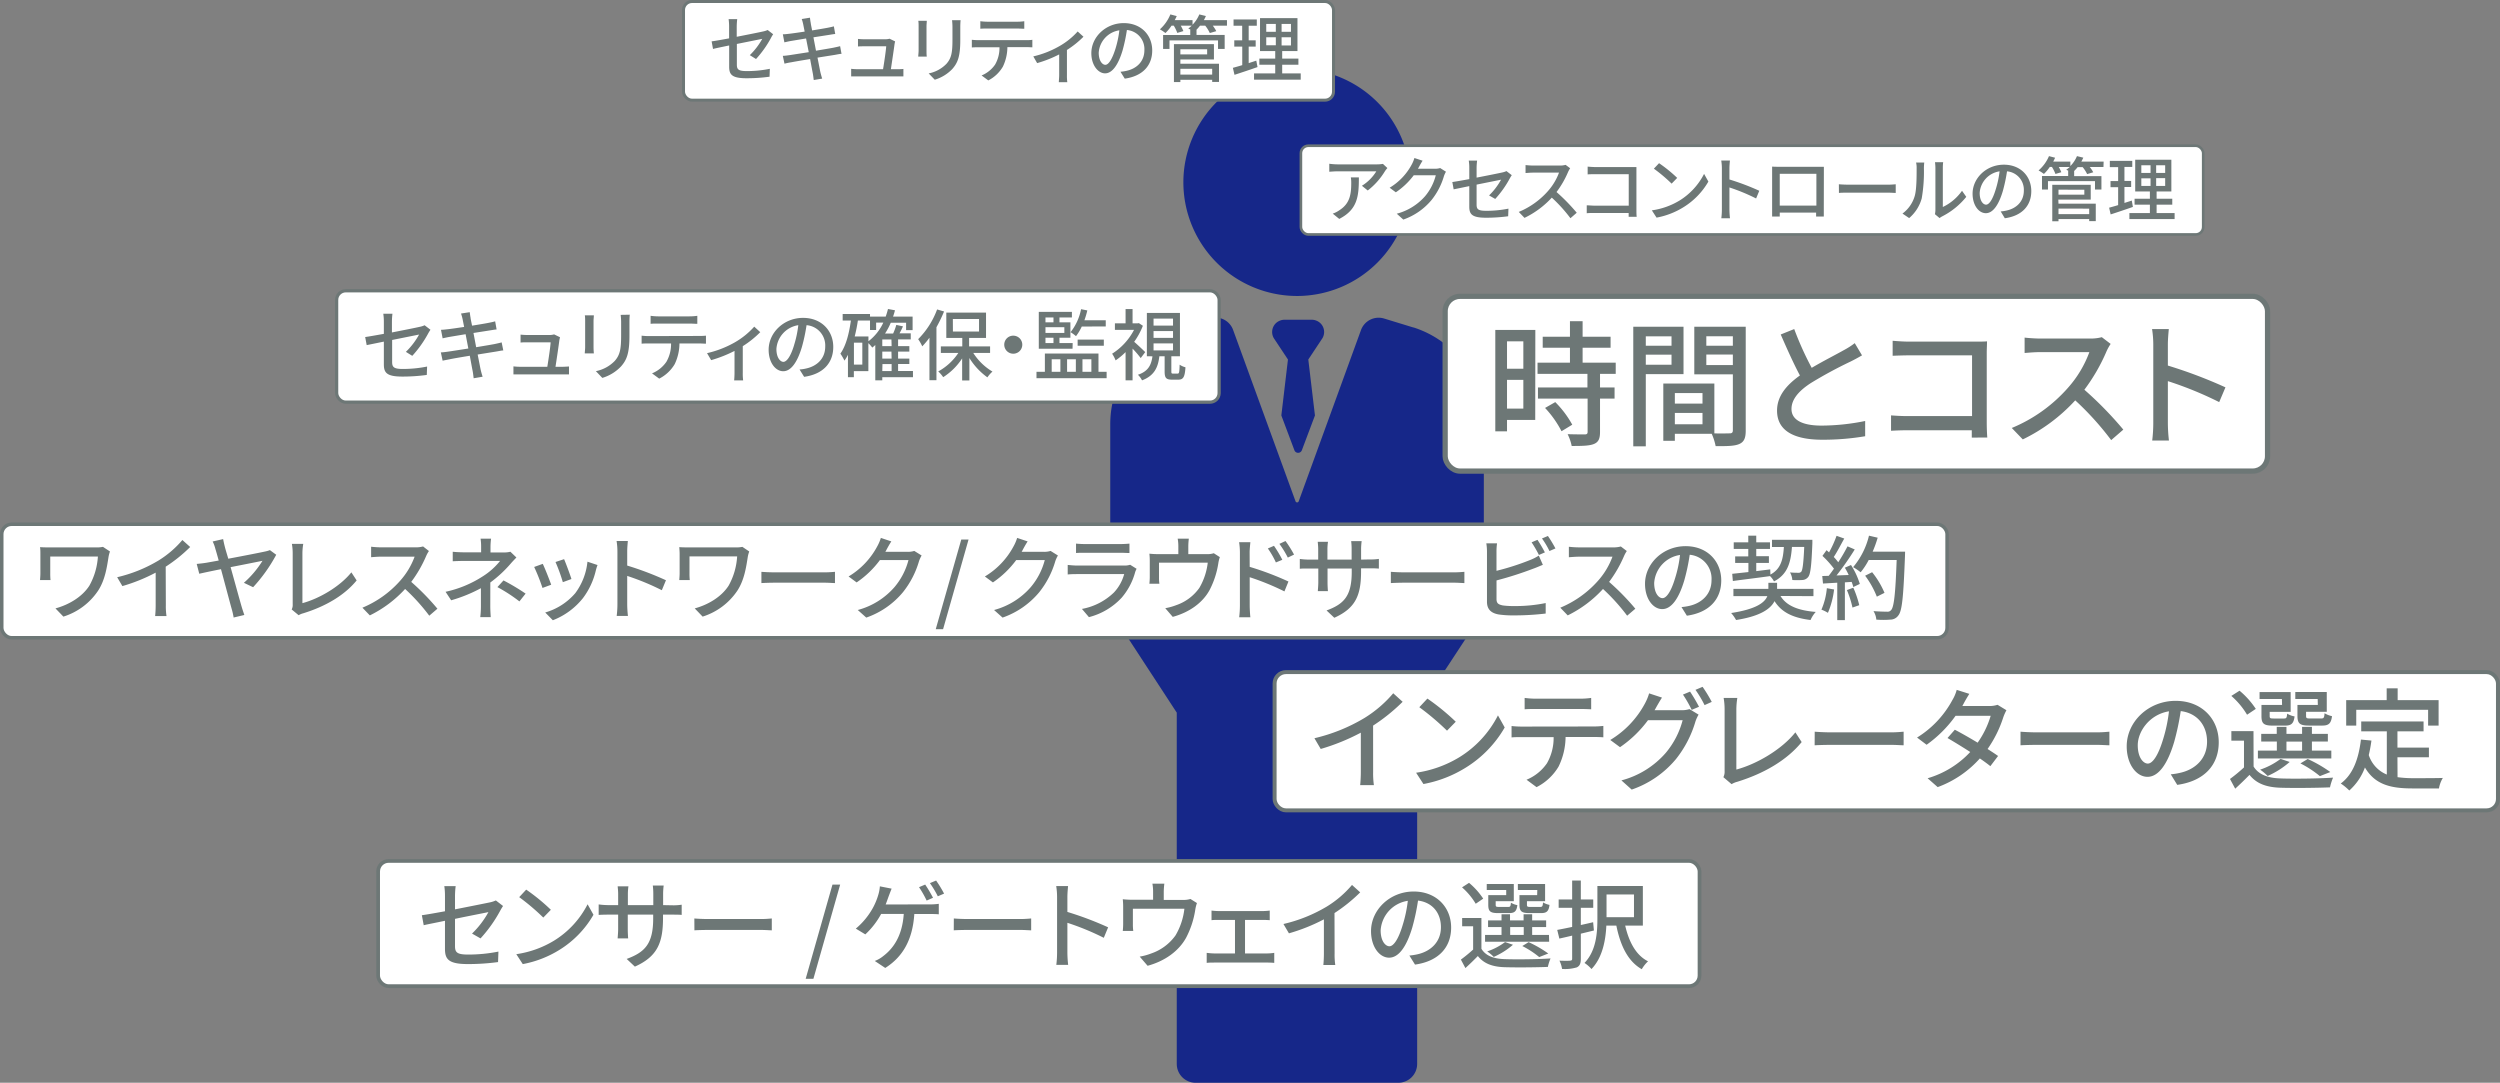 <svg id="レイヤー_1" data-name="レイヤー 1" xmlns="http://www.w3.org/2000/svg" viewBox="0 0 714.99 309.66"><rect x="0" y="0" width="714.99" height="309.66" fill="#808080" stroke="none"/><defs><style>.cls-3{fill:#fff}.cls-5{fill:#6d7776}</style></defs><path d="M370.93 81.91a29.75 29.75 0 10-29.75-29.75 29.79 29.79 0 0029.75 29.75zm32.67 14.41h-.05l-8.49-2.6a2.64 2.64 0 00-3.25 1.62L374 144.3a3.22 3.22 0 01-6.06 0l-17.85-49a2.62 2.62 0 00-3.25-1.62l-8.48 2.6a26.35 26.35 0 00-18.09 25v51.81a2.65 2.65 0 00.43 1.45L339.29 203v101.28a2.64 2.64 0 002.63 2.64h58a2.64 2.64 0 002.64-2.64V203l18.64-28.4a2.65 2.65 0 00.43-1.45V121.2a26.17 26.17 0 00-18-24.88z" fill="#162789" stroke="#162789" stroke-linecap="round" stroke-linejoin="round" stroke-width="5.48"/><path d="M377.76 92.57a3.65 3.65 0 00-2.71-1.13h-7.58a3.68 3.68 0 00-2.71 1.13 3.51 3.51 0 00-.46 4.14l4.05 6.11-1.89 16 3.73 9.94a1.14 1.14 0 002.14 0l3.74-9.94-1.9-16 4.05-6.11a3.49 3.49 0 00-.46-4.14z" fill="#162789"/><rect class="cls-3" x=".5" y="149.93" width="556.36" height="32.47" rx="2.83"/><rect x=".5" y="149.93" width="556.36" height="32.47" rx="2.83" fill="none" stroke="#6d7776" stroke-miterlimit="10"/><path class="cls-5" d="M31.45 157.72a10.31 10.31 0 00-.39 1.44c-.47 3-1 6.71-3 9.77a18.63 18.63 0 01-9.93 7.42L15.86 174c3.7-1 7.58-3.2 9.7-6.5a19.59 19.59 0 002.44-8.34H14.37V164a18.07 18.07 0 00.08 1.89h-3c.05-.71.1-1.31.1-1.89v-5.58c0-.63 0-1.31-.1-1.94.73.06 1.78.08 3 .08h13a9.09 9.09 0 002-.16zm15.98 15.38a18.59 18.59 0 00.19 3.09h-3.25a30.37 30.37 0 00.15-3.09v-9.33a49.48 49.48 0 01-9.52 3.85l-1.49-2.54a41 41 0 0011.81-4.77 28.56 28.56 0 006.84-5.87l2.23 2a43.13 43.13 0 01-7 5.63zm22.32-6.42a28 28 0 005.32-6.29c-.79.16-4.95 1-9.12 1.81 1.29 4.61 2.73 9.88 3.2 11.45.16.55.52 1.62.73 2.23l-3.06.73a19.8 19.8 0 00-.53-2.36c-.42-1.47-1.88-7-3.09-11.47-2.85.57-5.32 1.1-6.21 1.31l-.73-2.81c1-.1 1.81-.18 2.78-.34l3.51-.63c-.42-1.52-.76-2.72-.95-3.32a10.4 10.4 0 00-.78-2.13l3-.68c.1.58.26 1.31.47 2.15s.6 2.1 1 3.46c4.32-.81 9.43-1.81 10.56-2.07a7.49 7.49 0 001.34-.39l1.81 1.33a44.9 44.9 0 01-6.61 9.28zm13.67 7.62a2.78 2.78 0 00.29-1.46v-14.65a15.75 15.75 0 00-.23-2.65h3.25a16.15 16.15 0 00-.24 2.62v14.34c4.72-1.26 10.66-4.67 14-8.81L102 166c-3.49 4.27-8.91 7.44-15.28 9.4a4.79 4.79 0 00-1.31.55zm39.25-16.71a8.35 8.35 0 00-.76 1.36 35.78 35.78 0 01-4.3 7.47 68.67 68.67 0 017.49 7.67l-2.33 2a56.5 56.5 0 00-6.91-7.65 33.79 33.79 0 01-10.09 7.56l-2.12-2.2a29.59 29.59 0 0010.77-7.68 21.51 21.51 0 004.16-6.92H109c-1 0-2.44.13-2.86.16v-3a27.59 27.59 0 002.86.18h9.72a7.89 7.89 0 002.28-.26zm17.55 15.82c0 1 .08 2.28.13 3.09h-3a26 26 0 00.19-3.09v-5.19a42.14 42.14 0 01-8.51 3.46l-1.6-2.43a32 32 0 0010.66-4.43 19.82 19.82 0 004.93-4.4h-10.24c-.95 0-2.49.05-3.3.1v-2.72c.89.1 2.35.16 3.25.16h4.87v-1.55a15.19 15.19 0 00-.16-2.36h3a20.54 20.54 0 00-.16 2.36V158h3.83a6.9 6.9 0 001.86-.21l1.72 1.65c-.55.57-1.23 1.28-1.7 1.83a35 35 0 01-5.76 5.32zM144 166a61.81 61.81 0 016.32 3.77l-1.77 2.23a44.65 44.65 0 00-6.29-4.09zm13.64 1.23l-2.49.92a55.59 55.59 0 00-2.38-6l2.46-.89c.6 1.23 1.91 4.55 2.41 5.97zm13.25-5.63a13.84 13.84 0 00-.49 1.57 21.12 21.12 0 01-3.67 7.88 20.43 20.43 0 01-8.62 6.34l-2.18-2.22a17.86 17.86 0 008.6-5.53 18.09 18.09 0 003.48-9zm-7.46 4l-2.46.9a49.08 49.08 0 00-2.1-5.77l2.46-.81c.47 1.08 1.76 4.53 2.1 5.68zm25.85 3.2a70.78 70.78 0 00-9.9-4.09v8.1a30.87 30.87 0 00.21 3.35h-3.22a27.5 27.5 0 00.21-3.35v-15.14a18.69 18.69 0 00-.24-2.94h3.22c-.07.87-.18 2-.18 2.94v4.08a89.55 89.55 0 0111.08 4.2zm25-11.08a9.16 9.16 0 00-.4 1.44c-.47 3-1 6.71-3 9.77a18.71 18.71 0 01-9.93 7.42l-2.26-2.35c3.69-1 7.57-3.2 9.69-6.5a19.45 19.45 0 002.44-8.38h-13.63V164a18.07 18.07 0 00.08 1.89h-3c.05-.71.1-1.31.1-1.89v-5.58c0-.63-.05-1.31-.1-1.94.73.06 1.78.08 3 .08h13.05a9.05 9.05 0 002-.16zm3.48 5.82c.84.07 2.46.15 3.87.15h14.23c1.28 0 2.31-.1 2.94-.15v3.22c-.58 0-1.76-.11-2.91-.11h-14.26c-1.46 0-3 .06-3.87.11zm45.82-4.67a9.06 9.06 0 00-.74 1.6 25.71 25.71 0 01-4.61 8.91 23.76 23.76 0 01-10.48 7.25l-2.43-2.17a21.17 21.17 0 0010.5-6.55 19.66 19.66 0 004-7.73h-8.17a27.18 27.18 0 01-6.66 6.39l-2.3-1.7a22.24 22.24 0 008.23-8.67 12.06 12.06 0 001-2.36l3 1c-.52.78-1.07 1.8-1.36 2.33a7 7 0 01-.36.65h6.28a6 6 0 002-.26zm11.34-4.56H277l-7.28 25.63h-2.1zm27.64 4.56a9.06 9.06 0 00-.74 1.6 25.71 25.71 0 01-4.61 8.91 23.76 23.76 0 01-10.48 7.25l-2.43-2.17a21.17 21.17 0 0010.5-6.55 19.66 19.66 0 004-7.73h-8.17a27.18 27.18 0 01-6.66 6.39l-2.3-1.7a22.24 22.24 0 008.23-8.67 12.06 12.06 0 001-2.36l3 1c-.52.78-1.07 1.8-1.36 2.33a7 7 0 01-.36.65h6.28a6 6 0 002-.26zm22.5 3.8a7.6 7.6 0 00-.39.89 18.73 18.73 0 01-3.86 7.36 19.24 19.24 0 01-9.38 5.58l-2-2.35a17.74 17.74 0 009.17-4.72 12.39 12.39 0 002.91-5.24h-13.38c-.62 0-1.78 0-2.77.11v-2.73c1 .1 2 .18 2.77.18h13.42a5.19 5.19 0 001.67-.23zm-17.32-7.2a27 27 0 002.49.13h10.22c.84 0 1.91-.06 2.57-.13v2.69c-.66 0-1.71-.07-2.6-.07h-10.19c-.81 0-1.76 0-2.49.07zm41.13 3.87a9.56 9.56 0 00-.44 1.79 24.6 24.6 0 01-2.52 7.67c-2 3.64-5.79 6.34-10.51 7.62l-2.14-2.48a16.44 16.44 0 003.14-.87 13.44 13.44 0 006.6-4.92 18.31 18.31 0 002.41-7.23h-13.94v4.29a11.71 11.71 0 00.11 1.73h-2.86c.06-.55.11-1.31.11-1.89v-4.58a19.06 19.06 0 00-.11-2.12 24.8 24.8 0 002.55.13H337v-2.25a11.93 11.93 0 00-.19-2.18H340a20.06 20.06 0 00-.15 2.18v2.25h5.29a5.73 5.73 0 002-.26zm8.54 2.78a84.83 84.83 0 0111.08 4.19l-1.15 2.83a72.69 72.69 0 00-9.93-4.06v8.1c0 .81.08 2.38.19 3.35h-3.2a28 28 0 00.21-3.35V158a19.59 19.59 0 00-.23-2.93h3.22c-.08.86-.21 2-.21 2.93zm7.49-1.26a24.07 24.07 0 00-2.3-4l1.75-.76a33.25 33.25 0 012.39 4zm3.41-1.39a27.43 27.43 0 00-2.41-3.93l1.75-.81a31.73 31.73 0 012.44 3.88zm23.42.53a15.35 15.35 0 002.62-.16v2.78a25.15 25.15 0 00-2.6-.08h-2.49v.89c0 6.76-1.52 10.5-7.65 13.25l-2.22-2.09c4.9-1.81 7.2-4.06 7.2-11v-1h-6.92v3.93c0 1.07.08 2.17.11 2.54h-2.88c0-.37.13-1.47.13-2.54v-3.93h-2.57c-1.23 0-2.3 0-2.72.08v-2.81a21.35 21.35 0 002.72.19H377v-3c0-.91-.11-1.75-.13-2.09h2.93a14.23 14.23 0 00-.16 2.09v3h6.92v-3a18.52 18.52 0 00-.13-2.28h3a17.31 17.31 0 00-.16 2.28v3zm6.05 3.54c.83.07 2.46.15 3.87.15h14.23c1.28 0 2.31-.1 2.93-.15v3.22c-.57 0-1.75-.11-2.9-.11h-14.26c-1.46 0-3 .06-3.87.11zm30.22 7.78c0 1.25.55 1.57 1.78 1.83a22.9 22.9 0 003.28.18 43.08 43.08 0 009-.86v3a76.07 76.07 0 01-9.17.53 27.67 27.67 0 01-4.3-.27c-2.12-.39-3.32-1.44-3.32-3.64v-14.34a15.09 15.09 0 00-.19-2.36h3.07a16.4 16.4 0 00-.16 2.36v5.5a71.09 71.09 0 009.56-3.07 14.07 14.07 0 002.54-1.28l1.16 2.64c-.87.34-1.92.82-2.75 1.1A100 100 0 01428 166zm12.13-12.6a34.68 34.68 0 00-2.1-3.62l1.68-.71a37.14 37.14 0 012.12 3.59zm2.57-5.43a37 37 0 012.15 3.56l-1.71.74A23.7 23.7 0 00441 154zm22.56 4.3a9.18 9.18 0 00-.76 1.36 35.78 35.78 0 01-4.3 7.47 69.74 69.74 0 017.5 7.67l-2.34 2a56.5 56.5 0 00-6.91-7.65 33.79 33.79 0 01-10.09 7.56l-2.12-2.2a29.59 29.59 0 0010.76-7.67 21.51 21.51 0 004.16-6.92h-9.61c-1 0-2.44.13-2.86.16v-3a27.59 27.59 0 002.86.18h9.72a7.89 7.89 0 002.28-.26zm15.64 16.03a16 16 0 002.3-.36c3.33-.76 6.29-3.17 6.29-7.37a6.86 6.86 0 00-6.24-7.23 57.92 57.92 0 01-1.54 7.29c-1.57 5.29-3.72 8.25-6.32 8.25s-4.92-2.91-4.92-7.23c0-5.77 5.11-10.77 11.61-10.77 6.23 0 10.19 4.35 10.19 9.8s-3.49 9.19-9.83 10.09zm-1.84-8.22a35.65 35.65 0 001.42-6.68 8.68 8.68 0 00-7.39 8c0 3 1.34 4.35 2.38 4.35s2.39-1.67 3.59-5.67zm30.15 5.05c1.73 2.81 5 4.14 10.09 4.56a8.31 8.31 0 00-1.49 2.31c-5.08-.63-8.28-2.2-10.3-5.4-1.12 2.2-4 4.3-11 5.4a10.72 10.72 0 00-1.41-2c7.2-1.1 9.61-3 10.35-4.82h-9.7v-2.09h10v-1.73h2.49v1.73h10.4v2.09zm-13.8-6.34l4.63-.5V161h-3.79v-1.88H500V157h-4.16v-1.89H500v-1.91h2.28v1.91h3.93V157h-3.93v2.07h3.62V161h-3.62v2.34l4-.5.05 1.49c2.94-1.6 3.62-4.19 3.85-7.89h-3.4v-2.06h11.55v1c-.26 6.39-.52 8.8-1.2 9.64a2.2 2.2 0 01-1.68.86 22.49 22.49 0 01-2.85 0 5.33 5.33 0 00-.66-2.17c1 .1 2 .1 2.36.1a1 1 0 00.86-.31c.37-.5.63-2.33.84-7.08h-3.51c-.34 4.62-1.31 7.87-5.13 9.86a6.44 6.44 0 00-1.13-1.52c-3.83.55-7.78 1-10.64 1.41zm29.13 4.48a24.26 24.26 0 01-1.76 6.68 9.74 9.74 0 00-1.86-.91 19.7 19.7 0 001.55-6.14zm4.84-7a22 22 0 012.52 5.41l-1.86.89a14.19 14.19 0 00-.47-1.47l-1.94.13v10.8h-2.18v-10.7l-4.08.24-.21-2.15 1.83-.05c.5-.63 1-1.31 1.52-2.05a28.34 28.34 0 00-3.3-3.66l1.18-1.63.71.63a31.38 31.38 0 002.15-4.74l2.2.78c-1 1.79-2.05 3.86-3 5.27a14.57 14.57 0 011.28 1.52 49.11 49.11 0 002.65-4.56l2.07.89a81.14 81.14 0 01-5.21 7.44l3.48-.13a22.82 22.82 0 00-1.1-2.09zm.66 6.49a28.66 28.66 0 011.7 5l-1.94.68a28 28 0 00-1.59-5zm14.78-9.08c-.45 11.55-.79 15.64-1.89 17a2.8 2.8 0 01-2.31 1.21 25 25 0 01-4 0 5.47 5.47 0 00-.81-2.43c1.7.13 3.27.16 3.9.16a1.27 1.27 0 001.13-.45c.84-.84 1.25-4.72 1.6-14.33h-8a19.93 19.93 0 01-2.3 3.51 17.67 17.67 0 00-2.15-1.47 21.85 21.85 0 004.53-9l2.49.58a34.76 34.76 0 01-1.44 4h9.28zm-8.05 11.65a25.73 25.73 0 00-3.35-6l2-1a24.57 24.57 0 013.54 5.9z"/><rect class="cls-3" x="364.53" y="192.22" width="349.88" height="39.54" rx="3.24"/><rect x="364.53" y="192.22" width="349.88" height="39.54" rx="3.24" stroke-width="1.14" fill="none" stroke="#6d7776" stroke-miterlimit="10"/><path class="cls-5" d="M392.71 220.81a23.7 23.7 0 00.22 3.74H389c.09-.7.19-2.44.19-3.74v-11.27a60.49 60.49 0 01-11.47 4.66l-1.8-3.07a49.84 49.84 0 0014.28-5.77 34.39 34.39 0 008.26-7.09l2.69 2.44a52.5 52.5 0 01-8.45 6.81zm24.7-4.27a30.06 30.06 0 0011-11.94l1.93 3.45a32.59 32.59 0 01-11.11 11.47 34.86 34.86 0 01-12.13 4.71L405 221a32.81 32.81 0 0012.41-4.46zm-1.07-10.13l-2.5 2.56a73 73 0 00-7.92-6.71l2.31-2.47a64.38 64.38 0 018.11 6.62zm39.55 1.36a25.7 25.7 0 002.66-.16v3.26c-.73-.06-1.84-.09-2.66-.09h-8.14a19.64 19.64 0 01-2 8.45 15.44 15.44 0 01-6.3 5.89l-2.87-2.12a13.13 13.13 0 005.85-4.72 14.57 14.57 0 001.9-7.47h-9.15c-.95 0-2 0-2.88.09v-3.26a26.46 26.46 0 002.88.16zm-16.75-5c-1 0-2.22 0-3.1.09v-3.26a23.68 23.68 0 003.1.22h12.76a21.49 21.49 0 003.17-.22v3.26c-1-.06-2.19-.09-3.17-.09zm41.67.35a7.49 7.49 0 002.38-.32l2.6 1.58a10.69 10.69 0 00-.89 1.93 31.4 31.4 0 01-5.57 10.77 28.56 28.56 0 01-12.67 8.74l-2.94-2.63a25.33 25.33 0 0012.69-7.88 24 24 0 004.82-9.34h-9.91a33.05 33.05 0 01-8 7.72l-2.79-2.06a27 27 0 009.94-10.48 14.46 14.46 0 001.17-2.85l3.68 1.21c-.64 1-1.3 2.15-1.65 2.78-.16.29-.29.54-.48.83zm2.54-5.32a46 46 0 012.56 4.33l-2.09.89a36.09 36.09 0 00-2.5-4.37zm3.58-1.37a38.83 38.83 0 012.62 4.31l-2.05.92a31.87 31.87 0 00-2.6-4.37zm5.95 25.84a3.45 3.45 0 00.35-1.77v-17.7a18.68 18.68 0 00-.28-3.2h3.92a21.72 21.72 0 00-.28 3.17v17.32c5.7-1.52 12.89-5.64 16.88-10.64l1.8 2.78c-4.21 5.17-10.77 9-18.46 11.37a5.64 5.64 0 00-1.58.67zM519 209.26c1 .09 3 .19 4.69.19h17.19c1.55 0 2.79-.13 3.55-.19v3.89c-.7 0-2.12-.12-3.52-.12h-17.24c-1.78 0-3.64.06-4.69.12zm54.83-6.14a14.71 14.71 0 00-.89 2 33.79 33.79 0 01-4.5 9.09c1.18.76 2.25 1.45 3 2l-2.21 2.91c-.76-.63-1.81-1.39-3-2.21a30 30 0 01-12.06 8.2l-2.88-2.53a27 27 0 0012.19-7.51c-2.35-1.52-4.79-3-6.5-4l2.09-2.37c1.78.92 4.22 2.31 6.53 3.7a26.23 26.23 0 003.73-7.69h-10.04A35 35 0 01551 213l-2.73-2.06a28.47 28.47 0 0010.14-10.79 11.26 11.26 0 001.2-2.85l3.61 1.14c-.6.95-1.3 2.15-1.62 2.78l-.38.7h7.7a7.41 7.41 0 002.37-.35zm4.03 6.14c1 .09 3 .19 4.68.19h17.19c1.56 0 2.79-.13 3.55-.19v3.89c-.7 0-2.12-.12-3.51-.12h-17.23c-1.77 0-3.64.06-4.68.12zm42.97 12.19a18.15 18.15 0 002.78-.45c4-.91 7.6-3.83 7.6-8.89 0-4.56-2.72-8.14-7.53-8.74a73.7 73.7 0 01-1.87 8.8c-1.9 6.4-4.5 10-7.63 10s-5.95-3.51-5.95-8.73c0-7 6.17-13 14-13 7.54 0 12.32 5.26 12.32 11.84s-4.21 11.12-11.87 12.19zm-2.22-9.94a43.82 43.82 0 001.71-8.08c-5.64.92-8.93 5.83-8.93 9.69 0 3.61 1.62 5.26 2.88 5.26s2.88-2.03 4.34-6.87zm25.91 7.72c1.39 2.25 4 3.26 7.47 3.39 3.67.16 11.21.06 15.26-.22a15.65 15.65 0 00-.88 2.78c-3.74.16-10.61.23-14.35.1-4-.16-6.74-1.24-8.67-3.67-1.27 1.29-2.6 2.59-4.09 3.95l-1.49-2.78a47.42 47.42 0 004-3.3v-7.66h-3.61v-2.72h6.33zm-1.87-14.82a22.19 22.19 0 00-4.5-5.38l2.35-1.49a23.55 23.55 0 014.65 5.2zm24.1 12.51h-21v-2.25h5.42v-2.59h-4.47v-2.19h4.44v-2h2.78v2h4.47v-2h2.81v2h4.56v2.19h-4.56v2.59h5.55zm-14.13-17h-6.39v-2h8.89v5.67h-6v1.17c0 .64.16.73 1.08.73h3c.69 0 .82-.16.92-1.39a6 6 0 002.12.79c-.26 2.06-.95 2.63-2.73 2.63H650c-2.56 0-3.23-.57-3.23-2.73v-3.19h5.89zm2.22 18a24.58 24.58 0 01-6.3 4 15.18 15.18 0 00-2.15-1.8 20.75 20.75 0 005.85-3.08zm-.92-3.23h4.47v-2.59h-4.47zm8.93-14.78h-6.4v-2h9v5.67h-5.92v1.17c0 .64.16.73 1.14.73h3.2c.7 0 .86-.19.95-1.49a7.16 7.16 0 002.12.83c-.25 2.12-1 2.69-2.75 2.69h-3.86c-2.54 0-3.27-.57-3.27-2.76v-3.15h5.83zm.63 22.06a30.19 30.19 0 00-5.57-3.64l2.09-1.26a38.45 38.45 0 016.46 3.73zm22.21.3a33 33 0 004.46.29c1.36 0 6.68 0 8.49-.07a8.65 8.65 0 00-1.11 3H690c-6.2 0-10.76-1.05-13.64-6a16.24 16.24 0 01-4.47 6.59 15.83 15.83 0 00-2.44-2c3.49-2.59 5.1-7 5.77-12.57l3 .29a40.91 40.91 0 01-.76 4.15 9 9 0 005.16 5.57v-12.36h-7.32v-2.82h17.83v2.82h-7.47v4.66h9v2.75h-9zm-11.81-14.75H671v-7.29h11.58v-3.38h3.14v3.38h11.71v7.29h-3V203h-20.55z"/><rect class="cls-3" x="108.14" y="246.22" width="377.92" height="35.82" rx="3.02"/><rect x="108.14" y="246.22" width="377.92" height="35.82" rx="3.02" stroke-width="1.07" fill="none" stroke="#6d7776" stroke-miterlimit="10"/><path class="cls-5" d="M135 267a25.79 25.79 0 004.69-6.14c-.64.14-5.1 1-9.56 1.93v7.79c0 1.82.6 2.42 3.77 2.42a43.68 43.68 0 008.65-.85l-.11 3a64.29 64.29 0 01-8.62.57c-5.62 0-6.56-1.43-6.56-4.38v-8c-2.61.56-5 1-6.08 1.27l-.53-2.86c1.27-.17 3.78-.61 6.61-1.13v-4.38a18.51 18.51 0 00-.19-2.81h3.25a23.68 23.68 0 00-.19 2.81v3.83c4.38-.86 8.78-1.74 10-2a7.68 7.68 0 001.68-.55l2.06 1.59c-.22.33-.55.86-.77 1.27a39.44 39.44 0 01-5.67 8zm23.49 2a26.18 26.18 0 009.56-10.38l1.68 3a28.5 28.5 0 01-9.67 10 30.48 30.48 0 01-10.55 4.11l-1.85-2.84a28.62 28.62 0 0010.83-3.89zm-.94-8.81l-2.17 2.23a63.82 63.82 0 00-6.89-5.84l2-2.15a55.56 55.56 0 017.06 5.77zm34.66-1.28a15.43 15.43 0 002.75-.17v2.92c-.44-.06-1.43-.08-2.73-.08h-2.61v.93c0 7.11-1.6 11.05-8.05 13.94l-2.34-2.2c5.15-1.9 7.58-4.27 7.58-11.57v-1.1h-7.27v4.13c0 1.13.08 2.28.11 2.67h-3c0-.39.14-1.54.14-2.67v-4.13h-2.7c-1.3 0-2.43.05-2.87.08v-3a21.19 21.19 0 002.87.2h2.7v-3.17c0-1-.12-1.85-.14-2.21h3.08a16 16 0 00-.16 2.21v3.17h7.27v-3.2a20.11 20.11 0 00-.14-2.4h3.11a19.4 19.4 0 00-.16 2.4v3.2zm6.37 3.77c.88.08 2.58.16 4.07.16h15c1.35 0 2.42-.11 3.08-.16v3.39c-.6 0-1.84-.11-3.06-.11h-15c-1.54 0-3.17.05-4.07.11zm39.5-9.68h2.2l-7.65 26.94h-2.21zm27.71 5.66a18.88 18.88 0 002.7-.17v3c-.94-.09-2.07-.09-2.7-.09h-4.3c-.49 7.61-3.47 12.37-8.31 15.43l-3-2a8.36 8.36 0 002.39-1.37c2.81-2.12 5.46-5.62 5.9-12.07H252a22.71 22.71 0 01-4.52 5.84l-2.72-1.65a20.84 20.84 0 004.82-5.81 18.7 18.7 0 001.59-3.8 10.79 10.79 0 00.47-2.48l3.36.66c-.27.66-.58 1.49-.8 2.07s-.55 1.57-.9 2.45zm-.77-1.1a29.69 29.69 0 00-2.18-3.83l1.76-.75a38.72 38.72 0 012.24 3.78zm3.19-1.22a27.06 27.06 0 00-2.26-3.77l1.77-.74a32.34 32.34 0 012.28 3.74zm4.58 6.34c.88.08 2.59.16 4.08.16h14.95c1.35 0 2.43-.11 3.09-.16v3.39c-.61 0-1.85-.11-3.06-.11h-15c-1.54 0-3.17.05-4.08.11zm42.89 5.53a73.19 73.19 0 00-10.41-4.29v8.51a31.65 31.65 0 00.22 3.52h-3.39a28.3 28.3 0 00.22-3.52v-15.92a19.49 19.49 0 00-.25-3.09h3.39c-.08.91-.19 2.13-.19 3.09v4.3a94.19 94.19 0 0111.65 4.4zm26.64-9.94a10.45 10.45 0 00-.47 1.87 25.48 25.48 0 01-2.64 8.07c-2.12 3.83-6.09 6.67-11 8l-2.26-2.62a16.57 16.57 0 003.31-.91 14.13 14.13 0 006.94-5.17 19.14 19.14 0 002.53-7.61H324v4.52a13.09 13.09 0 00.11 1.82h-3c.06-.58.11-1.38.11-2v-4.82a21.39 21.39 0 00-.11-2.24 24.09 24.09 0 002.67.14h6V255a12.3 12.3 0 00-.2-2.28H333a20.23 20.23 0 00-.17 2.28v2.37h5.56a6.27 6.27 0 002.07-.27zm20.11 14.41a13.63 13.63 0 002-.17v2.87c-.58-.06-1.49-.09-2-.09H347.2c-.63 0-1.38 0-2.09.09v-2.87a19.58 19.58 0 002.09.17h6v-9.59h-4.71c-.52 0-1.46 0-2 .08v-2.75a18.91 18.91 0 002 .14h12.65a16.35 16.35 0 002-.14v2.75c-.64-.05-1.41-.08-2-.08h-5.07v9.59zm19.26.05a20.43 20.43 0 00.19 3.25h-3.41c.08-.6.16-2.12.16-3.25v-9.8a52.49 52.49 0 01-10 4l-1.57-2.67a43 43 0 0012.42-5 29.88 29.88 0 007.19-6.17l2.34 2.12a45.74 45.74 0 01-7.35 5.92zm21.38.55a15.83 15.83 0 002.42-.38c3.5-.8 6.61-3.34 6.61-7.74 0-4-2.37-7.08-6.55-7.6a62 62 0 01-1.63 7.65c-1.65 5.57-3.91 8.68-6.64 8.68s-5.17-3.06-5.17-7.6c0-6.06 5.37-11.32 12.2-11.32 6.55 0 10.71 4.57 10.71 10.3s-3.66 9.66-10.33 10.6zm-1.93-8.65a37.8 37.8 0 001.49-7 9.14 9.14 0 00-7.77 8.43c0 3.14 1.41 4.57 2.51 4.57s2.5-1.78 3.77-6zm22.54 6.72c1.21 2 3.47 2.84 6.5 2.95 3.19.14 9.75.06 13.27-.19a14 14 0 00-.77 2.42c-3.25.14-9.23.19-12.48.08-3.47-.13-5.86-1.07-7.54-3.19-1.1 1.13-2.26 2.26-3.56 3.44l-1.29-2.42a42.79 42.79 0 003.5-2.87v-6.66h-3.14v-2.37h5.51zm-1.63-12.88a19.64 19.64 0 00-3.91-4.69l2-1.29a20.72 20.72 0 014.05 4.52zm21 10.87h-18.33v-1.95h4.71v-2.26h-3.85v-1.9h3.85v-1.76h2.43v1.76h3.88v-1.76h2.45v1.76h4v1.9h-4v2.26H443zm-12.28-14.81h-5.57v-1.71h7.74v4.93h-5.18v1c0 .55.14.63.94.63h2.62c.6 0 .71-.14.8-1.21a5.3 5.3 0 001.84.69c-.22 1.79-.82 2.28-2.37 2.28h-3.14c-2.23 0-2.81-.49-2.81-2.36V256h5.13zm1.93 15.67a21.47 21.47 0 01-5.49 3.47 13.16 13.16 0 00-1.87-1.57 18.23 18.23 0 005.1-2.67zm-.8-2.81h3.88v-2.26h-3.88zm7.76-12.86h-5.56v-1.71h7.79v4.93h-5.19v1c0 .55.14.63 1 .63h2.78c.6 0 .74-.16.82-1.29a6.25 6.25 0 001.85.71c-.22 1.85-.85 2.34-2.4 2.34h-3.36c-2.2 0-2.83-.49-2.83-2.39V256h5.06zm.55 19.19a25.84 25.84 0 00-4.84-3.16l1.81-1.11a33.41 33.41 0 015.62 3.25zm15.64-7.6l-3.74.91v7.16c0 1.38-.31 2.07-1.16 2.48a11.75 11.75 0 01-4.21.44 8 8 0 00-.75-2.37c1.35.06 2.67.06 3.09 0s.55-.14.55-.58v-6.58c-1.32.33-2.56.6-3.66.85l-.61-2.48c1.21-.22 2.67-.52 4.27-.85v-5.48h-3.86v-2.37h3.86v-5.43h2.48v5.43h3.55v2.37h-3.55v4.93c1.15-.25 2.36-.52 3.52-.8zm8.95-1.4c1.05 4.6 3.06 8.48 6.53 10.21a9.8 9.8 0 00-1.79 2.26c-4-2.28-6.11-6.77-7.27-12.47h-2.86c-.2 4.16-1.08 9.14-4.25 12.42a9.73 9.73 0 00-2-1.74c3.39-3.52 3.69-8.7 3.69-12.72v-9.28h13v11.32zm-5.34-8.9v6.5h7.85v-6.5z"/><rect class="cls-3" x="96.28" y="83.16" width="252.39" height="31.86" rx="2.61"/><rect x="96.28" y="83.16" width="252.39" height="31.86" rx="2.61" stroke-width=".92" fill="none" stroke="#6d7776" stroke-miterlimit="10"/><path class="cls-5" d="M116.08 100.63a20.89 20.89 0 003.78-4.95l-7.71 1.55v6.29c0 1.46.48 2 3 2a34.86 34.86 0 007-.69l-.09 2.4a51.15 51.15 0 01-7 .47c-4.53 0-5.28-1.15-5.28-3.53V97.7c-2.12.44-4 .82-4.91 1l-.43-2.31c1-.13 3-.49 5.34-.91V92a15.26 15.26 0 00-.16-2.27h2.62a19 19 0 00-.15 2.27v3.08c3.53-.69 7.08-1.4 8-1.62a5.77 5.77 0 001.35-.44l1.67 1.29a11.42 11.42 0 00-.62 1 32 32 0 01-4.58 6.46zm27.86-.4c-.51 0-1.31.2-2.16.33l-5.17.83c.4 2 .71 3.66.84 4.26s.36 1.42.58 2.09l-2.56.44c-.11-.77-.17-1.48-.31-2.15s-.42-2.22-.8-4.29c-2.42.4-4.66.78-5.71 1s-1.57.29-2.06.42l-.51-2.38c.55 0 1.48-.13 2.11-.22 1.08-.15 3.35-.51 5.75-.89l-.78-4.09-4.66.78c-.76.14-1.34.27-1.91.4l-.47-2.44c.62 0 1.24-.09 1.93-.16s2.67-.35 4.69-.66c-.22-1.11-.38-1.91-.44-2.23a13.47 13.47 0 00-.45-1.6l2.49-.39c.07.42.13 1.11.24 1.59 0 .27.2 1.12.43 2.27 2-.33 3.91-.64 4.77-.82.69-.13 1.38-.29 1.83-.42l.42 2.33c-.4 0-1.16.15-1.78.24l-4.84.76.77 4.07c2.16-.36 4.14-.69 5.2-.89.85-.18 1.58-.34 2.09-.49zm16.86 4.67c.51 0 1.42-.05 1.93-.09v2.26h-15.89v-2.29a17.21 17.21 0 002 .12h7.69c.31-1.89.89-5.71.95-7h-6.6c-.66 0-1.37 0-2 .07V95.7c.55.06 1.4.11 1.95.11h6.31a4.5 4.5 0 001.33-.18l1.69.82c-.06.25-.13.58-.18.8-.17 1.42-.79 5.58-1.11 7.65zm9.04-14.71c0 .46-.09 1-.09 1.64v7.45c0 .57.05 1.35.09 1.79h-2.6c0-.37.11-1.15.11-1.79v-7.45c0-.4 0-1.18-.09-1.64zm10.27-.19c-.05.58-.09 1.24-.09 2v4c0 5.09-.8 7-2.45 8.84a12.2 12.2 0 01-5.31 3.24l-1.84-1.93a10.31 10.31 0 005.38-2.91c1.55-1.75 1.84-3.49 1.84-7.37v-3.82a18.75 18.75 0 00-.13-2zM200 96.08a18.25 18.25 0 001.9-.08v2.29c-.51 0-1.29-.06-1.87-.06h-5.71a13.76 13.76 0 01-1.37 5.93 10.84 10.84 0 01-4.42 4.13l-2.05-1.51a9.2 9.2 0 004.11-3.31 10.13 10.13 0 001.33-5.24h-6.42c-.66 0-1.4 0-2 .06V96a18.59 18.59 0 002 .12zm-11.75-3.54c-.73 0-1.55 0-2.18.07v-2.29a16.93 16.93 0 002.18.16h8.95a15.41 15.41 0 002.23-.16v2.29c-.71 0-1.54-.07-2.23-.07zM217.43 95a27.84 27.84 0 01-5 4v7.67a14 14 0 00.11 2.13h-2.58c.05-.38.11-1.42.11-2.13v-6.31a36.86 36.86 0 01-6.68 2.64l-1.18-2a29 29 0 007.79-3 22.27 22.27 0 005.71-4.58zm11.24 10.67a10.92 10.92 0 002-.31c2.83-.64 5.34-2.69 5.34-6.24a5.81 5.81 0 00-5.34-6.12 50.08 50.08 0 01-1.31 6.17c-1.33 4.49-3.16 7-5.36 7s-4.17-2.46-4.17-6.13c0-4.89 4.33-9.13 9.84-9.13 5.29 0 8.64 3.69 8.64 8.31s-2.95 7.8-8.33 8.55zm-1.56-7a30.16 30.16 0 001.2-5.67 7.38 7.38 0 00-6.26 6.8c0 2.53 1.13 3.69 2 3.69s2.04-1.39 3.06-4.79zm34 9.2h-8.78v.91h-2V98.67c-.29.27-.58.52-.86.74a10.5 10.5 0 00-1.12-1.27v8h-4.15v1.73h-1.69v-6.4a12 12 0 01-1 1.67 14.37 14.37 0 00-1.16-2c1.6-2.27 2.49-5.73 3-9.46H241v-1.87h7.82v.73h4.49a21.79 21.79 0 00.65-2.17l2 .37a18.08 18.08 0 01-.55 1.8H261v3.87h-1.86V92.3h-4.38a20.15 20.15 0 01-1.64 3.09h2.31a16.76 16.76 0 00.91-2.47l1.91.42c-.31.69-.65 1.4-1 2h3.22v1.73h-3.62V99h3.22v1.56h-3.22v2h3.22v1.55h-3.22v2h4.25zM246.62 98h-2.4v6.27h2.4zm1.75-.4a14.12 14.12 0 004.25-5.33h-2.05v2.11h-1.75v-2.7h-3.47a45.2 45.2 0 01-.91 4.55h3.93zm6.58-.51h-2.62V99H255zm0 3.47h-2.62v2H255zm-2.62 5.57H255v-2h-2.62zM270 89.08a42.46 42.46 0 01-2.18 4.51v15.15h-2V96.59a22.67 22.67 0 01-2.06 2.46 12.12 12.12 0 00-1.17-2.05 23.62 23.62 0 005.42-8.5zm8.35 11.86a16.5 16.5 0 005.49 5.33 9.08 9.08 0 00-1.45 1.65 19.24 19.24 0 01-5.15-5.53v6.42h-2.07v-6.31a18 18 0 01-5.42 5.37 8.85 8.85 0 00-1.42-1.64 16.26 16.26 0 005.75-5.29h-5v-1.87h6.13v-2.42h-4.57v-7.24H282v7.24h-4.84v2.42h6v1.87zm-5.82-6.13H280v-3.58h-7.49zM289.79 96a2.58 2.58 0 11-2.58 2.58 2.57 2.57 0 012.58-2.58zm26.7 10.34v1.82h-20.06v-1.82h2.4v-5.24h15.33v5.24zm-9.75-6.6h-9.65V89.19h9.47v1.6H303v1.4h3.13v4.4H303v1.53h3.78zM299 90.79v1.4h2.29v-1.4zm5.4 2.78H299v1.64h5.4zm-5.4 4.55h2.29v-1.53H299zm1.78 8.22h2.49v-3.6h-2.49zm4.4-3.6v3.6h2.51v-3.6zm4.2-9.35a14.1 14.1 0 01-1.65 2.75 12.29 12.29 0 00-1.55-1.14 15.25 15.25 0 003-6.57l1.79.35a24.13 24.13 0 01-.84 2.82h6.11v1.76zm-1.18 5.48v-1.75h7.49v1.75zm1.38 3.87v3.6h2.55v-3.6zm16.66-.33a29.23 29.23 0 00-2.33-2.71v9.08h-2v-8.08a19.45 19.45 0 01-2.85 2.37 9.33 9.33 0 00-1-1.91 17.71 17.71 0 006.27-6.82h-5.47v-1.86h3.05v-4.09h2v4.09h1.44l.36-.07 1.15.76a21.25 21.25 0 01-2.49 4.59c1 .85 2.69 2.47 3.16 2.94zm10.55 4.44c.43 0 .52-.31.58-2.55a5.64 5.64 0 001.67.75c-.18 2.85-.67 3.53-2.05 3.53h-1.82c-1.71 0-2.09-.55-2.09-2.35v-4.33h-1.51c-.37 3.15-1.42 5.53-4.95 6.88a6 6 0 00-1.18-1.6c3-1 3.82-2.84 4.16-5.28H328V89.5h9.46v12.4H335v4.33c0 .53.07.62.51.62zm-6.88-13.73h5.57v-2h-5.57zm0 3.51h5.57v-1.95h-5.57zm0 3.58h5.57v-2h-5.57z"/><rect class="cls-3" x="372.05" y="41.68" width="258.06" height="25.38" rx="2.14"/><rect x="372.05" y="41.68" width="258.06" height="25.38" rx="2.14" stroke-width=".76" fill="none" stroke="#6d7776" stroke-miterlimit="10"/><path class="cls-5" d="M396.79 48.06a9.28 9.28 0 00-.67.85 20.17 20.17 0 01-4.95 5.57l-1.67-1.35a12.68 12.68 0 004.12-4.13h-11.09c-.78 0-1.49.06-2.36.12v-2.29a18.33 18.33 0 002.36.18h11.29a10.48 10.48 0 001.69-.14zm-8.16 2.68c0 5.27-.3 9.15-5.61 11.87l-1.86-1.51a7.75 7.75 0 001.94-1c2.89-1.86 3.35-4.4 3.35-7.75a9.1 9.1 0 00-.12-1.62zm24.91-1.63a7 7 0 00-.57 1.23 19.79 19.79 0 01-3.55 6.86 18.43 18.43 0 01-8.08 5.6l-1.87-1.68a16.28 16.28 0 008.09-5 15 15 0 003.07-6h-6.3A21 21 0 01399.2 55l-1.77-1.31a17.14 17.14 0 006.34-6.68 8.83 8.83 0 00.74-1.82l2.35.77c-.41.61-.83 1.39-1.05 1.8-.09.16-.19.34-.29.5h4.85a4.76 4.76 0 001.51-.2zm12.33 6.78a19.06 19.06 0 003.43-4.5l-7 1.41v5.72c0 1.33.45 1.77 2.77 1.77a32.31 32.31 0 006.34-.62l-.08 2.18a47.47 47.47 0 01-6.32.42c-4.12 0-4.8-1.05-4.8-3.21v-5.83l-4.47.92-.38-2.09c.93-.13 2.77-.45 4.85-.83V48a12.56 12.56 0 00-.15-2.06h2.39a17.36 17.36 0 00-.15 2.06v2.8c3.21-.62 6.44-1.27 7.31-1.47a5.37 5.37 0 001.23-.4l1.52 1.17a10.83 10.83 0 00-.57.93 28.86 28.86 0 01-4.16 5.87zm23.19-7.77a8 8 0 00-.59 1.05 27 27 0 01-3.31 5.75 54.28 54.28 0 015.78 5.92l-1.8 1.57a42.8 42.8 0 00-5.33-5.89 25.76 25.76 0 01-7.81 5.79l-1.64-1.7a22.69 22.69 0 008.3-5.91 16.48 16.48 0 003.21-5.33h-7.37c-.79 0-1.88.1-2.2.12v-2.28a21.83 21.83 0 002.2.14h7.5a6.23 6.23 0 001.76-.2zM465.79 62v-1.09h-9.57c-.83 0-1.84 0-2.42.08v-2.27c.58 0 1.47.1 2.34.1h9.67v-9h-9.41c-.78 0-1.81 0-2.34.06v-2.23c.71.07 1.68.13 2.34.13h11.61v12.09c0 .7 0 1.69.08 2.14zm14.57-4.66a19.2 19.2 0 007-7.61l1.23 2.2a20.84 20.84 0 01-7.09 7.31 22.18 22.18 0 01-7.73 3l-1.35-2.08a20.75 20.75 0 007.94-2.82zm-.69-6.46l-1.59 1.64a45.44 45.44 0 00-5.08-4.28l1.48-1.57a40.25 40.25 0 015.19 4.21zm22.57 5.88a54.32 54.32 0 00-7.63-3.15v6.24a23.79 23.79 0 00.16 2.58h-2.48a21.14 21.14 0 00.16-2.58V48.18a14.73 14.73 0 00-.18-2.26h2.48c-.06.67-.14 1.55-.14 2.26v3.15a70.33 70.33 0 018.54 3.23zm19.36 2.56v2.61h-2.2V60.8H509v1.13h-2.18V47.65c.79.05 1.43.05 1.94.05h12.86v1.74zM509 49.71v9.09h10.48v-9.09zm16.91 2.99c.65.06 1.9.12 3 .12h11c1 0 1.78-.08 2.26-.12v2.48c-.44 0-1.35-.08-2.24-.08h-11c-1.13 0-2.32 0-3 .08zm18.19 8.38a9.55 9.55 0 003.47-4.91c.58-1.79.58-5.73.58-8.05a6.4 6.4 0 00-.16-1.64h2.34a15.49 15.49 0 00-.1 1.62 44.65 44.65 0 01-.62 8.62 11.34 11.34 0 01-3.6 5.65zm9.28.18a5.87 5.87 0 00.14-1.27V48a15 15 0 00-.12-1.62h2.34a12.33 12.33 0 00-.1 1.62v11.2a14.16 14.16 0 005.49-4.64l1.22 1.74a21.25 21.25 0 01-6.87 5.57 4.67 4.67 0 00-.77.5zm18.81-.79a11.51 11.51 0 001.78-.28c2.56-.58 4.84-2.44 4.84-5.67A5.28 5.28 0 00574 49a46.55 46.55 0 01-1.19 5.61c-1.21 4.08-2.87 6.36-4.87 6.36s-3.79-2.24-3.79-5.57c0-4.45 3.93-8.3 8.94-8.3 4.81 0 7.85 3.35 7.85 7.55s-2.68 7.09-7.57 7.77zm-1.41-6.34a27.87 27.87 0 001.09-5.13 6.69 6.69 0 00-5.69 6.17c0 2.31 1 3.36 1.83 3.36s1.84-1.31 2.77-4.4zm30.8-6.37h-3.92a9.18 9.18 0 011 1.51l-1.75.52a9.75 9.75 0 00-1.28-2h-1.43a10.28 10.28 0 01-1 1.11v1.47h7.8v3.83h-1.84v-2.39h-13.45v2.39H584v-3.86h7.49v-1.47h.1c-.25-.13-.47-.25-.65-.33a8.54 8.54 0 001-.78h-3.14a11.11 11.11 0 01.73 1.49l-1.68.5a11.64 11.64 0 00-1-2h-.62a12.6 12.6 0 01-1.68 2 12 12 0 00-1.53-1 11.22 11.22 0 002.98-4.1l1.75.46c-.16.36-.34.75-.54 1.11h4.9v1.27a8.73 8.73 0 001.89-2.84l1.82.44c-.17.38-.37.77-.57 1.13h6.38zm-12.86 10.49h10.66v5h-1.88v-.59h-8.78v.63h-1.78V52.86h11v4.22h-9.27zm0-4v1.43h7.39v-1.42zm0 5.41v1.59h8.78v-1.58zm21.28-.48c-2.2.77-4.54 1.56-6.36 2.14l-.44-1.92c.73-.2 1.62-.44 2.58-.74v-5.13h-2.18v-1.74h2.18v-4h-2.38V46h6.42v1.74h-2.24v4h1.92v1.74h-1.92v4.56c.69-.22 1.41-.44 2.1-.68zm11.93 1.76v1.71H609v-1.71h5.86v-2.4h-4.38v-1.7h4.38v-2.08h-4.2v-9.08H621v9.08h-4.22v2.08h4.48v1.7h-4.48v2.4zm-9.52-11.49h2.64v-2.18h-2.64zm0 3.72h2.64V51h-2.64zm6.82-5.9h-2.58v2.18h2.58zm0 3.68h-2.58v2.22h2.58z"/><rect class="cls-3" x="413.31" y="84.75" width="235.2" height="49.98" rx="4.24"/><rect x="413.31" y="84.75" width="235.2" height="49.98" rx="4.24" stroke-width="1.5" fill="none" stroke="#6d7776" stroke-miterlimit="10"/><path class="cls-5" d="M439.07 120.09H431v3.27h-3.35v-29h11.45zM431 97.62v7.83h4.67v-7.83zm4.67 19.24v-8.22H431v8.22zm21.93-9.93v3.89h4.16V114h-4.16v9.58c0 1.87-.43 2.85-1.72 3.39s-3.34.58-6.38.58a13.47 13.47 0 00-1.17-3.38c2.18.07 4.32.07 4.91.07s.81-.19.81-.74V114h-14.2v-3.19H454v-3.89h-14.27v-3.2H449v-4.27h-7.79V96.3H449v-4.44h3.62v4.44h8v3.15h-8v4.28h9.47v3.2zM444.8 115a28.51 28.51 0 014.86 6.46l-3.07 1.87a29.32 29.32 0 00-4.71-6.66zm25.89-8v20.64h-3.58V93.45h14.37V107zm0-10.82v2.69h7.36v-2.69zm7.36 8.14v-2.88h-7.36v2.88zm21.22 18.81c0 2.06-.42 3.23-1.83 3.85s-3.5.62-6.77.62a16.3 16.3 0 00-1.13-3.54H479v2h-3.3v-16.37h14.6v14.25c1.91.08 3.78 0 4.4 0s.89-.23.89-.89v-16h-11.03v-13.6h14.71zM479 112.42v3h7.91v-3zm7.91 8.91v-3.23H479v3.23zM488 96.18v2.69h7.59v-2.69zm7.59 8.22v-3H488v3zm36.94-2.77c-1 .58-2.06 1.17-3.31 1.79a122 122 0 00-11.29 6.11c-3.43 2.22-5.57 4.64-5.57 7.44 0 3 2.84 4.75 8.61 4.75a62.84 62.84 0 0012.46-1.32v4.36a71.83 71.83 0 01-12.27 1c-7.44 0-12.93-2.18-12.93-8.33 0-4.09 2.61-7.24 6.54-10.05-1.75-3.27-3.69-7.59-5.49-11.72l3.86-1.55a89.66 89.66 0 005 11.09c3.39-2 7.21-3.93 9.19-5.06a21.67 21.67 0 003.12-2zm31.39 23.52v-2.1H545.5c-1.6 0-3.54.08-4.67.15v-4.4c1.13.08 2.84.2 4.51.2H564v-17.37h-18.19c-1.52 0-3.5.08-4.52.12v-4.29c1.37.12 3.24.24 4.52.24h19.35c1.06 0 2.42 0 3.12-.08 0 .86-.08 2.26-.08 3.27V121c0 1.37.08 3.27.16 4.13zm39.72-26.79a13.49 13.49 0 00-1.13 2 52.73 52.73 0 01-6.39 11.1 103.48 103.48 0 0111.14 11.41l-3.47 3a83.35 83.35 0 00-10.28-11.37 49.68 49.68 0 01-15 11.17l-3.15-3.27a43.54 43.54 0 0016-11.41 31.89 31.89 0 006.19-10.28h-14.28c-1.52 0-3.62.2-4.24.24v-4.4c.78.11 3 .27 4.24.27h14.45a12 12 0 003.39-.39zM634.68 115a103.87 103.87 0 00-14.68-6v12a44.35 44.35 0 00.31 5h-4.79a41.77 41.77 0 00.31-5V98.48a28.78 28.78 0 00-.35-4.37h4.79c-.12 1.29-.27 3-.27 4.37v6.07a134.8 134.8 0 0116.47 6.23z"/><rect class="cls-3" x="195.48" y=".43" width="185.9" height="28.22" rx="2.43"/><rect x="195.48" y=".43" width="185.9" height="28.22" rx="2.43" stroke-width=".86" fill="none" stroke="#6d7776" stroke-miterlimit="10"/><path class="cls-5" d="M214.44 15.77a19.59 19.59 0 003.56-4.66l-7.26 1.46v5.92c0 1.38.46 1.84 2.86 1.84a33 33 0 006.57-.65l-.08 2.26a48.83 48.83 0 01-6.55.44c-4.27 0-5-1.08-5-3.32V13c-2 .42-3.76.77-4.62 1l-.4-2.17c1-.13 2.87-.46 5-.86V7.61a14.85 14.85 0 00-.14-2.13h2.46a18.89 18.89 0 00-.14 2.13v2.91c3.32-.65 6.67-1.32 7.57-1.53a6 6 0 001.28-.41l1.57 1.21c-.17.25-.42.65-.59 1a29.92 29.92 0 01-4.31 6.09zm26.23-.37c-.48 0-1.23.18-2 .31l-4.87.77c.38 1.89.67 3.46.79 4s.34 1.34.55 2l-2.41.41c-.1-.73-.17-1.4-.29-2s-.4-2.1-.75-4c-2.28.37-4.4.73-5.38.92a18.32 18.32 0 00-1.95.4l-.48-2.24c.53 0 1.4-.13 2-.21l5.42-.84-.77-3.92-4.4.73c-.71.13-1.25.26-1.8.38l-.44-2.3c.59 0 1.18-.08 1.82-.15s2.51-.33 4.42-.62l-.42-2.1a10.77 10.77 0 00-.42-1.5l2.35-.38c.06.4.12 1.05.23 1.51 0 .25.18 1 .39 2.13 1.91-.31 3.68-.61 4.5-.77.65-.13 1.3-.27 1.72-.4l.39 2.2c-.37 0-1.08.14-1.67.23l-4.56.71.73 3.83c2-.34 3.89-.65 4.9-.84.79-.17 1.48-.31 2-.46zm15.88 4.39c.48 0 1.34 0 1.82-.08v2.13h-14.94v-2.16a15.36 15.36 0 001.88.11h7.24c.3-1.78.84-5.38.9-6.55h-6.21c-.63 0-1.3 0-1.86.06v-2.17c.52.06 1.32.1 1.84.1h5.94a4.32 4.32 0 001.25-.16l1.59.77c-.06.23-.12.54-.16.75-.17 1.34-.76 5.25-1.05 7.2zm8.51-13.85c0 .44-.08 1-.08 1.55v7c0 .54 0 1.27.08 1.69h-2.45c0-.35.11-1.09.11-1.69v-7c0-.38 0-1.11-.09-1.55zm9.67-.17c-.05.55-.09 1.17-.09 1.93v3.72c0 4.79-.75 6.57-2.3 8.33a11.57 11.57 0 01-5 3.05L265.6 21a9.72 9.72 0 005.07-2.74c1.46-1.65 1.73-3.28 1.73-6.94V7.7a17 17 0 00-.12-1.93zm18.76 5.71c.44 0 1.23 0 1.76-.1v2.15c-.48 0-1.22-.06-1.76-.06h-5.38a13.05 13.05 0 01-1.29 5.59 10.26 10.26 0 01-4.17 3.94l-1.92-1.42a8.69 8.69 0 003.87-3.12 9.64 9.64 0 001.25-4.94h-6c-.63 0-1.32 0-1.91.06v-2.2c.59.06 1.26.1 1.91.1zm-11.07-3.32c-.69 0-1.46 0-2.05.06V6.07a16.78 16.78 0 002.05.14h8.43a14.78 14.78 0 002.09-.14v2.15c-.66 0-1.44-.06-2.09-.06zm27.45 2.34a26.75 26.75 0 01-4.73 3.79v7.21a13.92 13.92 0 00.1 2h-2.42c0-.35.1-1.34.1-2v-5.94a34.15 34.15 0 01-6.3 2.49l-1.1-1.92a27.27 27.27 0 007.32-2.85A20.84 20.84 0 00308.21 9zm10.58 10.02a12.09 12.09 0 001.84-.29c2.66-.61 5-2.53 5-5.88a5.47 5.47 0 00-5-5.77 47.52 47.52 0 01-1.23 5.81c-1.26 4.23-3 6.59-5 6.59s-3.94-2.32-3.94-5.77c0-4.6 4.08-8.6 9.27-8.6 5 0 8.14 3.47 8.14 7.82s-2.78 7.35-7.85 8.06zM319 14a28.93 28.93 0 001.13-5.33 6.93 6.93 0 00-5.9 6.4c0 2.38 1.06 3.47 1.9 3.47S318 17.15 319 14zm31.91-6.66h-4.06a10.29 10.29 0 011 1.57l-1.85.54a10.17 10.17 0 00-1.31-2.11h-1.49a10.18 10.18 0 01-1 1.15V10h8.05v4h-1.9v-2.45h-13.88V14h-1.83v-4h7.77V8.49h.1c-.25-.12-.48-.25-.67-.33a8.35 8.35 0 001-.82h-3.15a12.47 12.47 0 01.75 1.55l-1.74.52a12.07 12.07 0 00-1-2.07h-.65a12.23 12.23 0 01-1.74 2.11 12.21 12.21 0 00-1.59-1.06 11.52 11.52 0 003-4.27l1.82.48c-.17.38-.36.78-.57 1.15h5.09v1.32A9.38 9.38 0 00343 4.12l1.88.46a9.79 9.79 0 01-.58 1.17h6.61zm-13.33 10.88h11.05v5.21h-1.95v-.61h-9.1v.65h-1.84V12.63h11.44V17h-9.6zm0-4.14v1.48h7.66v-1.48zm0 5.6v1.66h9.1v-1.66zm22.07-.5c-2.28.8-4.71 1.61-6.59 2.22l-.46-2c.75-.21 1.67-.46 2.68-.77v-5.31H353v-1.79h2.26V7.36h-2.47v-1.8h6.65v1.8h-2.32v4.17h2v1.79h-2v4.73c.71-.23 1.46-.46 2.17-.71zM372 21v1.78h-13.35V21h6.06v-2.49h-4.54v-1.75h4.54V14.6h-4.35V5.19h10.71v9.41h-4.37v2.16h4.64v1.75h-4.64V21zm-9.86-11.9h2.74V6.84h-2.74zm0 3.85h2.74v-2.3h-2.74zm7.07-6.11h-2.68V9.1h2.68zm0 3.81h-2.68V13h2.68z"/></svg>